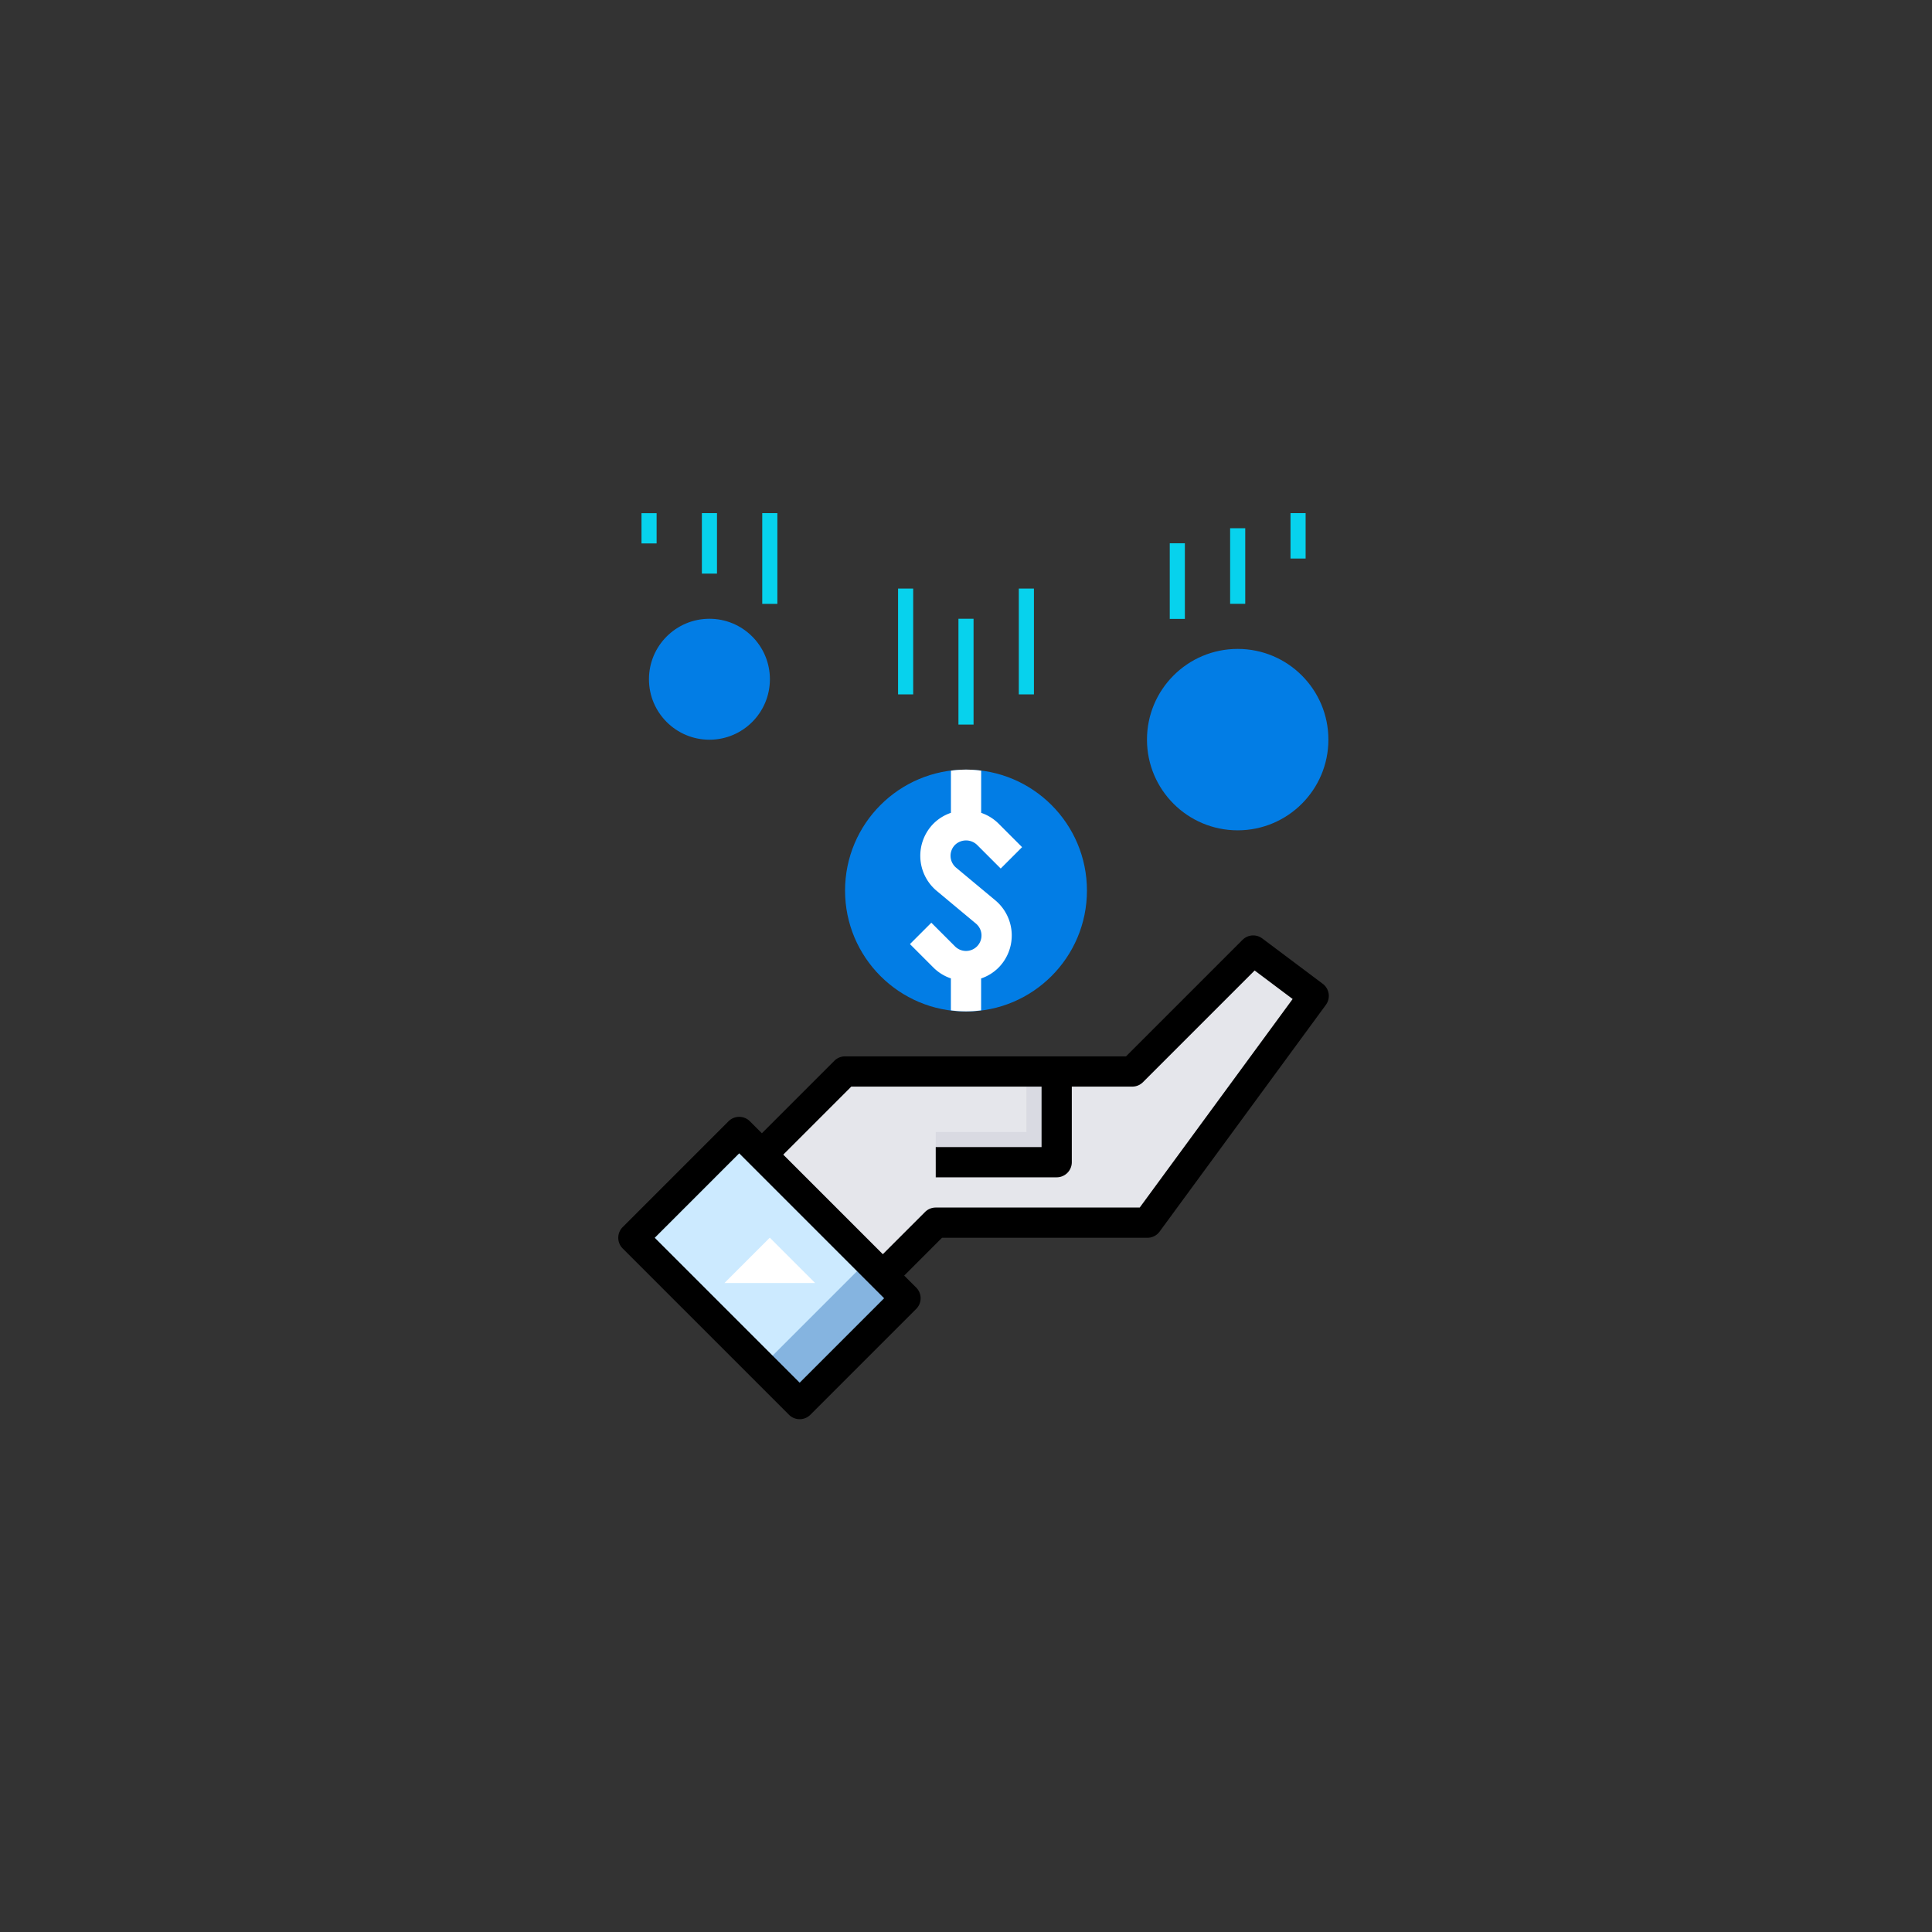 <?xml version="1.0" encoding="UTF-8" standalone="no" ?>
<!DOCTYPE svg PUBLIC "-//W3C//DTD SVG 1.1//EN" "http://www.w3.org/Graphics/SVG/1.1/DTD/svg11.dtd">
<svg xmlns="http://www.w3.org/2000/svg" xmlns:xlink="http://www.w3.org/1999/xlink" version="1.1" width="400" height="400" viewBox="0 0 400 400" xml:space="preserve">
<rect x="0" y="0" width="400" height="400" fill="#333333" stroke="none"/>
<desc>Created with Fabric.js 3.6.2</desc>
<defs>
</defs>
<g transform="matrix(3.13 0 0 3.13 214.06 231.25)" id="fill"  >
<polygon style="stroke: none; stroke-width: 1; stroke-dasharray: none; stroke-linecap: butt; stroke-dashoffset: 0; stroke-linejoin: miter; stroke-miterlimit: 4; fill: rgb(229,230,235); fill-rule: nonzero; opacity: 1;"  points="-10.5,11 -6.5,7 7.5,7 18.5,-8 14.5,-11 6.5,-3 -12.5,-3 -18.5,3 -10.5,11 " />
</g>
<g transform="matrix(2.21 -2.21 2.21 2.21 159.37 262.5)" id="fill"  >
<rect style="stroke: none; stroke-width: 1; stroke-dasharray: none; stroke-linecap: butt; stroke-dashoffset: 0; stroke-linejoin: miter; stroke-miterlimit: 4; fill: rgb(204,234,255); fill-rule: nonzero; opacity: 1;"  x="-4.949" y="-7.778" rx="0" ry="0" width="9.899" height="15.556" />
</g>
<g transform="matrix(2.21 -2.21 2.21 2.21 172.66 275.78)" id="fill"  >
<rect style="stroke: none; stroke-width: 1; stroke-dasharray: none; stroke-linecap: butt; stroke-dashoffset: 0; stroke-linejoin: miter; stroke-miterlimit: 4; fill: rgb(133,180,224); fill-rule: nonzero; opacity: 1;"  x="-4.949" y="-1.768" rx="0" ry="0" width="9.899" height="3.536" />
</g>
<g transform="matrix(3.13 0 0 3.13 206.25 231.25)" id="fill"  >
<polygon style="stroke: none; stroke-width: 1; stroke-dasharray: none; stroke-linecap: butt; stroke-dashoffset: 0; stroke-linejoin: miter; stroke-miterlimit: 4; fill: rgb(217,218,226); fill-rule: nonzero; opacity: 1;"  points="2,1 2,-3 4,-3 4,3 -4,3 -4,1 2,1 " />
</g>
<g transform="matrix(3.13 0 0 3.13 159.38 260.94)" id="fill"  >
<polygon style="stroke: none; stroke-width: 1; stroke-dasharray: none; stroke-linecap: butt; stroke-dashoffset: 0; stroke-linejoin: miter; stroke-miterlimit: 4; fill: rgb(255,255,255); fill-rule: nonzero; opacity: 1;"  points="-3,1.5 0,-1.5 3,1.5 -3,1.5 " />
</g>
<g transform="matrix(3.13 0 0 3.13 200 184.38)" id="fill"  >
<circle style="stroke: none; stroke-width: 1; stroke-dasharray: none; stroke-linecap: butt; stroke-dashoffset: 0; stroke-linejoin: miter; stroke-miterlimit: 4; fill: rgb(2,125,229); fill-rule: nonzero; opacity: 1;"  cx="0" cy="0" r="8" />
</g>
<g transform="matrix(3.13 0 0 3.13 256.25 153.13)" id="fill"  >
<circle style="stroke: none; stroke-width: 1; stroke-dasharray: none; stroke-linecap: butt; stroke-dashoffset: 0; stroke-linejoin: miter; stroke-miterlimit: 4; fill: rgb(2,125,229); fill-rule: nonzero; opacity: 1;"  cx="0" cy="0" r="6" />
</g>
<g transform="matrix(3.13 0 0 3.13 146.88 140.63)" id="fill"  >
<circle style="stroke: none; stroke-width: 1; stroke-dasharray: none; stroke-linecap: butt; stroke-dashoffset: 0; stroke-linejoin: miter; stroke-miterlimit: 4; fill: rgb(2,125,229); fill-rule: nonzero; opacity: 1;"  cx="0" cy="0" r="4" />
</g>
<g transform="matrix(3.13 0 0 3.13 200 184.37)" id="fill"  >
<path style="stroke: none; stroke-width: 1; stroke-dasharray: none; stroke-linecap: butt; stroke-dashoffset: 0; stroke-linejoin: miter; stroke-miterlimit: 4; fill: rgb(255,255,255); fill-rule: nonzero; opacity: 1;"  transform=" translate(-32, -27)" d="M 34.14 32.114 a 3.028 3.028 0 0 0 -0.2 -4.464 l -2.593 -2.16 a 1.025 1.025 0 0 1 -0.069 -1.512 a 1.051 1.051 0 0 1 1.45 0 l 1.568 1.568 l 1.414 -1.414 l -1.568 -1.569 a 2.99 2.99 0 0 0 -1.139 -0.7 v -2.79 a 7.281 7.281 0 0 0 -2 0 v 2.789 a 3 3 0 0 0 -1.14 0.7 a 3.027 3.027 0 0 0 0.2 4.464 l 2.593 2.161 a 1.025 1.025 0 0 1 0.07 1.511 a 1.027 1.027 0 0 1 -1.451 0 l -1.568 -1.568 l -1.414 1.414 l 1.568 1.569 a 2.983 2.983 0 0 0 1.139 0.7 v 2.113 a 7.281 7.281 0 0 0 2 0 V 32.818 A 3 3 0 0 0 34.14 32.114 Z" stroke-linecap="round" />
</g>
<g transform="matrix(3.13 0 0 3.13 200 139.06)" id="fill"  >
<line style="stroke: rgb(7,210,237); stroke-width: 1; stroke-dasharray: none; stroke-linecap: butt; stroke-dashoffset: 0; stroke-linejoin: round; stroke-miterlimit: 4; fill: none; fill-rule: nonzero; opacity: 1;"  x1="0" y1="-3.5" x2="0" y2="3.5" />
</g>
<g transform="matrix(3.13 0 0 3.13 187.5 132.81)" id="fill"  >
<line style="stroke: rgb(7,210,237); stroke-width: 1; stroke-dasharray: none; stroke-linecap: butt; stroke-dashoffset: 0; stroke-linejoin: round; stroke-miterlimit: 4; fill: none; fill-rule: nonzero; opacity: 1;"  x1="0" y1="-3.5" x2="0" y2="3.5" />
</g>
<g transform="matrix(3.13 0 0 3.13 212.5 132.81)" id="fill"  >
<line style="stroke: rgb(7,210,237); stroke-width: 1; stroke-dasharray: none; stroke-linecap: butt; stroke-dashoffset: 0; stroke-linejoin: round; stroke-miterlimit: 4; fill: none; fill-rule: nonzero; opacity: 1;"  x1="0" y1="-3.5" x2="0" y2="3.5" />
</g>
<g transform="matrix(3.13 0 0 3.13 146.88 112.5)" id="fill"  >
<line style="stroke: rgb(7,210,237); stroke-width: 1; stroke-dasharray: none; stroke-linecap: butt; stroke-dashoffset: 0; stroke-linejoin: round; stroke-miterlimit: 4; fill: none; fill-rule: nonzero; opacity: 1;"  x1="0" y1="-2" x2="0" y2="2" />
</g>
<g transform="matrix(3.13 0 0 3.13 159.38 115.63)" id="fill"  >
<line style="stroke: rgb(7,210,237); stroke-width: 1; stroke-dasharray: none; stroke-linecap: butt; stroke-dashoffset: 0; stroke-linejoin: round; stroke-miterlimit: 4; fill: none; fill-rule: nonzero; opacity: 1;"  x1="0" y1="-3" x2="0" y2="3" />
</g>
<g transform="matrix(3.13 0 0 3.13 134.38 109.38)" id="fill"  >
<line style="stroke: rgb(7,210,237); stroke-width: 1; stroke-dasharray: none; stroke-linecap: butt; stroke-dashoffset: 0; stroke-linejoin: round; stroke-miterlimit: 4; fill: none; fill-rule: nonzero; opacity: 1;"  x1="0" y1="-1" x2="0" y2="1" />
</g>
<g transform="matrix(3.13 0 0 3.13 243.75 120.31)" id="fill"  >
<line style="stroke: rgb(7,210,237); stroke-width: 1; stroke-dasharray: none; stroke-linecap: butt; stroke-dashoffset: 0; stroke-linejoin: round; stroke-miterlimit: 4; fill: none; fill-rule: nonzero; opacity: 1;"  x1="0" y1="-2.5" x2="0" y2="2.5" />
</g>
<g transform="matrix(3.13 0 0 3.13 256.25 117.19)" id="fill"  >
<line style="stroke: rgb(7,210,237); stroke-width: 1; stroke-dasharray: none; stroke-linecap: butt; stroke-dashoffset: 0; stroke-linejoin: round; stroke-miterlimit: 4; fill: none; fill-rule: nonzero; opacity: 1;"  x1="0" y1="-2.5" x2="0" y2="2.5" />
</g>
<g transform="matrix(3.13 0 0 3.13 268.75 110.94)" id="fill"  >
<line style="stroke: rgb(7,210,237); stroke-width: 1; stroke-dasharray: none; stroke-linecap: butt; stroke-dashoffset: 0; stroke-linejoin: round; stroke-miterlimit: 4; fill: none; fill-rule: nonzero; opacity: 1;"  x1="0" y1="-1.5" x2="0" y2="1.5" />
</g>
<g transform="matrix(3.13 0 0 3.13 201.56 243.75)" id="fill"  >
<path style="stroke: none; stroke-width: 1; stroke-dasharray: none; stroke-linecap: butt; stroke-dashoffset: 0; stroke-linejoin: miter; stroke-miterlimit: 4; fill: rgb(0,0,0); fill-rule: nonzero; opacity: 1;"  transform=" translate(-32.5, -46)" d="M 55.6 33.2 l -4 -3 a 1 1 0 0 0 -1.307 0.093 L 42.586 38 H 24 a 1 1 0 0 0 -0.707 0.293 L 18.5 43.086 l -0.793 -0.793 a 1 1 0 0 0 -1.414 0 l -7 7 a 1 1 0 0 0 0 1.414 l 11 11 a 1 1 0 0 0 1.414 0 l 7 -7 a 1 1 0 0 0 0 -1.414 l -0.793 -0.793 l 2.5 -2.5 H 44 a 1 1 0 0 0 0.807 -0.408 l 11 -15 A 1 1 0 0 0 55.6 33.2 Z M 21 59.586 L 11.414 50 L 17 44.414 L 26.586 54 Z M 43.493 48 H 30 a 1 1 0 0 0 -0.707 0.293 L 26.5 51.086 L 19.914 44.5 l 4.5 -4.5 H 37 v 4 H 30 v 2 h 8 a 1 1 0 0 0 1 -1 V 40 h 4 a 1 1 0 0 0 0.707 -0.293 l 7.387 -7.387 l 2.514 1.886 Z" stroke-linecap="round" />
</g>
</svg>